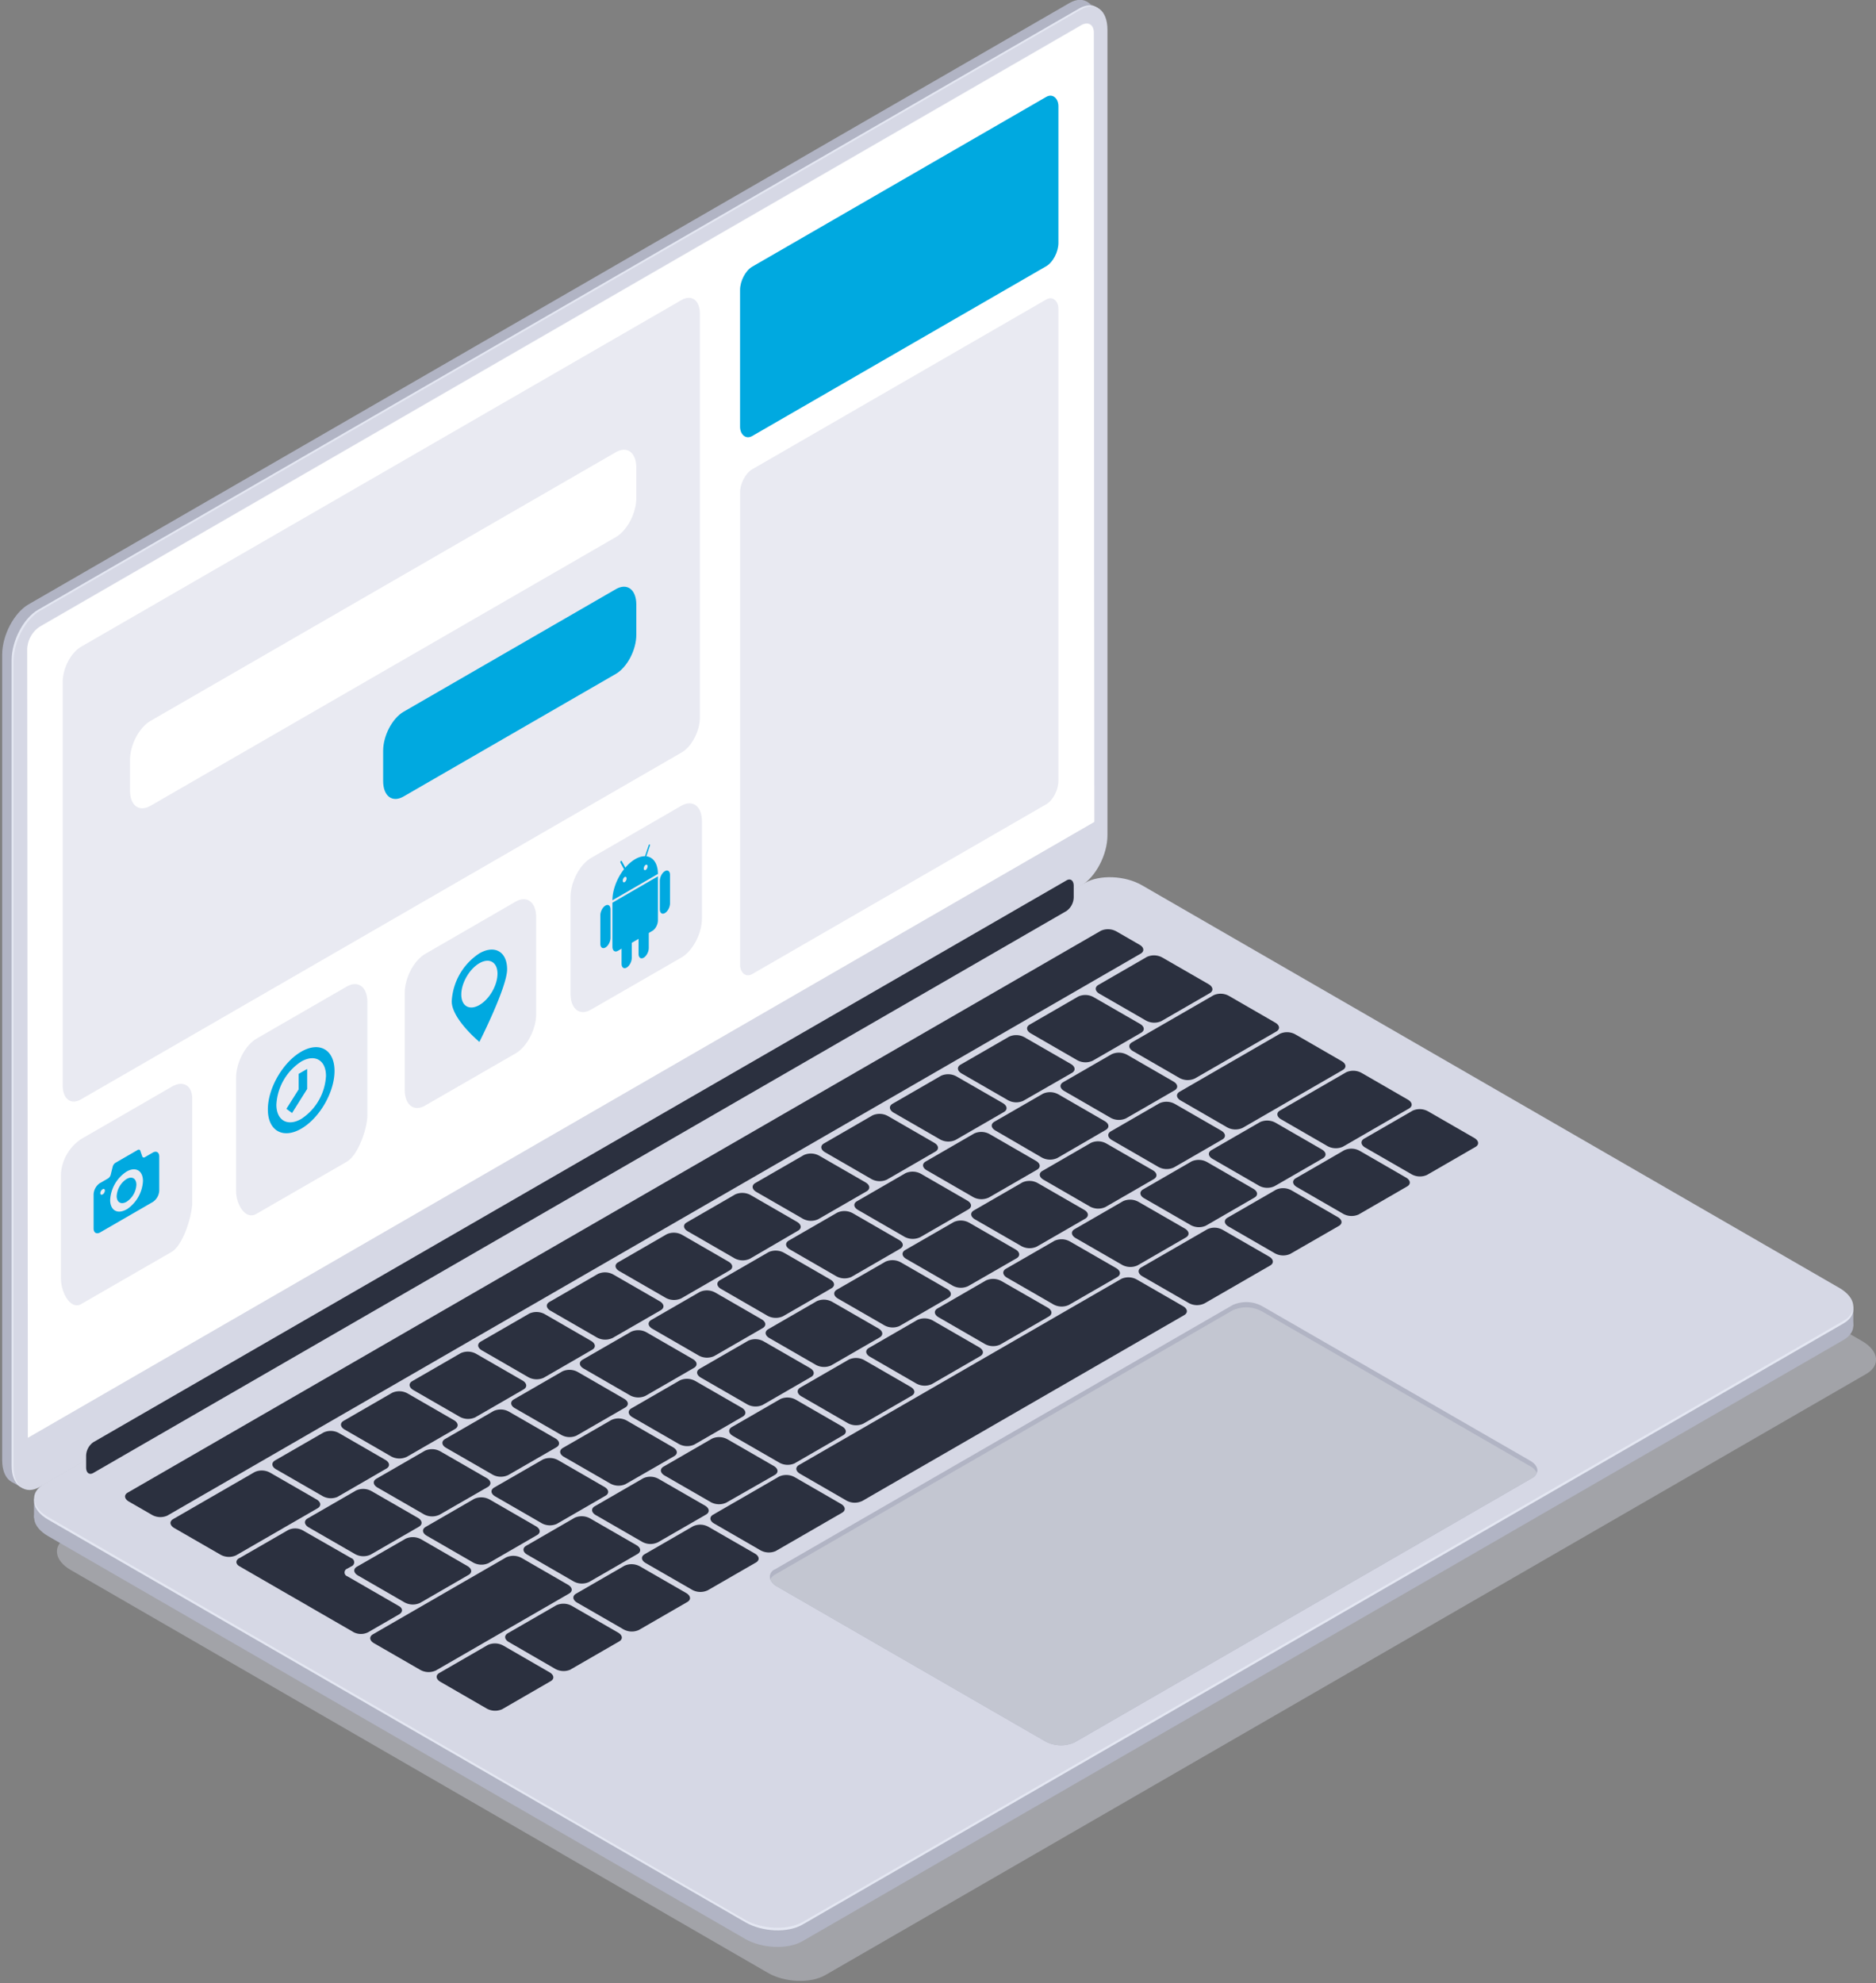 <svg xmlns="http://www.w3.org/2000/svg" xmlns:xlink="http://www.w3.org/1999/xlink" width="201.339" height="212.803" viewBox="0 0 53.271 56.304" xmlns:v="https://vecta.io/nano"><rect x="0" y="0" width="53.271" height="56.304" fill="#808080" stroke="none"/><g transform="matrix(-.143 0 0 .143 54.892 -4.243)"><g fill="#b1b4c4"><path d="M378.18 323.54L171.46 204.2c-2.9-1.67-5.25-6.16-5.25-10V34.25c0-3.86 2.35-5.64 5.25-4l206.72 119.4c2.9 1.67 5.25 6.16 5.25 10v159.9c0 3.9-2.35 5.68-5.25 4z"/><path d="M380.54 317.08l-1.3 8.1 2.3-1.32z"/><path d="M165.84 31.27l2.25-1.3 3.24 1.85-3.53.5c-.08-.02-1.96-1.05-1.96-1.05z" opacity=".4"/></g><path d="M376.3 324.64L169.56 205.3c-2.9-1.68-5.25-6.17-5.25-10V35.35c0-3.87 2.35-5.64 5.25-4L376.3 150.73c2.9 1.67 5.25 6.17 5.25 10v159.94c0 3.86-2.35 5.64-5.25 3.97z" fill="#e4e7f2"/><path d="M375.92 324.85L169.2 205.5c-2.9-1.67-5.25-6.16-5.25-10V35.56c0-3.87 2.35-5.65 5.25-4l206.72 119.38c2.9 1.67 5.25 6.16 5.25 10v159.94c0 3.86-2.35 5.64-5.25 3.97z" fill="#d6d8e5"/><g fill="#fff"><path d="M378.33 315.12L166.57 192.86l.1-156.66c0-1.6 1.13-2.26 2.52-1.46L375.92 154.1a5.55 5.55 0 0 1 2.52 4.35z"/><path d="M378.3 315L166.55 192.75l.1-156.67c0-1.6 1.13-2.25 2.52-1.45L375.9 154a5.56 5.56 0 0 1 2.52 4.36z" opacity=".5"/></g><path d="M220 421.802L13.28 302.442c-2.9-1.67-2.53-4.6.82-6.53l138.48-79.95c3.35-1.93 8.4-2.14 11.3-.47l206.72 119.35c2.9 1.68 2.54 4.6-.8 6.53l-138.48 80c-3.32 1.9-8.4 2.1-11.32.43z" opacity=".4" fill="#d6d8e5"/><g fill="#b1b4c4"><path d="M224.52 415.06L17.8 295.7c-2.9-1.67-2.54-4.6.8-6.53l138.5-80c3.34-1.93 8.4-2.14 11.3-.47l206.72 119.4c2.9 1.68 2.54 4.6-.8 6.53l-138.48 80c-3.35 1.9-8.42 2.1-11.32.43z"/><path d="M20.22 290.94L15.84 293v-3.9zM377.1 327.2l-3.24 1.1 2.15 3.16 1.1-.46z"/></g><path d="M224.52 411.77L17.8 292.42c-2.9-1.67-2.54-4.6.8-6.53l138.5-79.95c3.34-1.94 8.4-2.15 11.3-.47l206.72 119.35c2.9 1.67 2.54 4.6-.8 6.53L235.84 411.3c-3.35 1.94-8.42 2.15-11.32.47z" fill="#e4e7f2"/><path d="M224.52 411.27L17.8 291.9c-2.9-1.67-2.54-4.6.8-6.53l138.5-79.95c3.34-1.93 8.4-2.14 11.3-.47L375.13 324.3c2.9 1.68 2.54 4.6-.8 6.53l-138.48 80c-3.35 1.9-8.42 2.1-11.32.43z" fill="#d6d8e5"/><g fill="#2b303f"><path d="M153.26 232.4l-9.63-5.56c-.78-.45-.68-1.24.22-1.77l9.2-5.3a3.42 3.42 0 0 1 3.06-.13l9.63 5.56c.78.45.7 1.25-.22 1.77l-9.2 5.3a3.39 3.39 0 0 1-3.06.13z"/><use xlink:href="#B"/><path d="M180.67 248.22l-9.67-5.55c-.78-.46-.68-1.25.22-1.77l9.2-5.3a3.39 3.39 0 0 1 3.06-.12l9.63 5.55c.78.46.68 1.25-.22 1.77l-9.2 5.3a3.39 3.39 0 0 1-3.02.12z"/><use xlink:href="#C"/><use xlink:href="#D"/><path d="M221.4 271.73l-9.63-5.55c-.78-.46-.68-1.25.22-1.77l9.2-5.3a3.39 3.39 0 0 1 3.06-.12l9.63 5.55c.78.46.68 1.25-.22 1.77l-9.2 5.3a3.39 3.39 0 0 1-3.06.12zm13.6 7.87l-9.6-5.6c-.8-.45-.7-1.24.22-1.77l9.18-5.3a3.44 3.44 0 0 1 3.07-.13l9.62 5.56c.8.45.7 1.25-.22 1.77l-9.18 5.3a3.39 3.39 0 0 1-3.08.17zm13.64 7.87L239 281.9c-.8-.45-.7-1.25.22-1.77l9.18-5.3a3.39 3.39 0 0 1 3.06-.13l9.63 5.56c.8.45.7 1.24-.22 1.77l-9.2 5.3a3.42 3.42 0 0 1-3.04.13z"/><use xlink:href="#E"/><path d="M275.9 303.2l-9.62-5.56c-.8-.45-.7-1.24.22-1.77l9.18-5.3a3.41 3.41 0 0 1 3.07-.12l9.62 5.55c.8.46.7 1.25-.22 1.77l-9.18 5.3a3.41 3.41 0 0 1-3.07.13zm13.62 7.87l-9.63-5.56c-.78-.45-.68-1.24.22-1.77l9.2-5.3a3.42 3.42 0 0 1 3.06-.13l9.63 5.56c.78.45.68 1.24-.22 1.77l-9.2 5.3a3.42 3.42 0 0 1-3.06.13z"/><use xlink:href="#F"/><path d="M316.77 326.8l-9.62-5.56c-.8-.45-.7-1.24.22-1.76l9.18-5.3a3.39 3.39 0 0 1 3.06-.12l9.63 5.55c.78.46.7 1.25-.22 1.77l-9.2 5.3a3.36 3.36 0 0 1-3.06.13zM337 338.46l-16.2-9.35c-.78-.45-.7-1.24.22-1.77l9.2-5.3a3.42 3.42 0 0 1 3.06-.13l16.2 9.35c.78.45.68 1.24-.22 1.77l-9.2 5.3a3.42 3.42 0 0 1-3.06.13zM160.27 251.7l-9.63-5.55c-.8-.46-.7-1.25.22-1.77l9.18-5.3a3.41 3.41 0 0 1 3.07-.12l9.62 5.55c.8.46.7 1.25-.22 1.77l-9.18 5.3a3.39 3.39 0 0 1-3.06.12zm13.63 7.87l-9.6-5.57c-.8-.46-.7-1.25.22-1.77l9.18-5.3a3.41 3.41 0 0 1 3.07-.12l9.62 5.55c.8.46.7 1.25-.22 1.77l-9.16 5.33a3.41 3.41 0 0 1-3.09.12zm13.66 7.88l-9.62-5.55c-.8-.46-.7-1.25.22-1.77l9.18-5.3a3.38 3.38 0 0 1 3.07-.13l9.62 5.56c.8.45.7 1.24-.22 1.76l-9.18 5.3a3.41 3.41 0 0 1-3.07.12z"/><use xlink:href="#F" x="-101.94" y="-43.6"/><path d="M214.75 283.15l-9.62-5.56c-.8-.45-.7-1.24.22-1.76l9.18-5.3a3.41 3.41 0 0 1 3.07-.12l9.62 5.55c.8.46.7 1.25-.22 1.77l-9.18 5.3a3.38 3.38 0 0 1-3.07.13z"/><use xlink:href="#G"/><use xlink:href="#G" x="13.65" y="7.9"/><path d="M255.7 306.8l-9.62-5.55c-.8-.46-.7-1.25.22-1.77l9.18-5.3a3.39 3.39 0 0 1 3.06-.12l9.63 5.55c.8.46.7 1.25-.22 1.77l-9.18 5.3a3.41 3.41 0 0 1-3.07.12zm13.65 7.87l-9.62-5.55c-.8-.46-.7-1.25.22-1.77l9.18-5.3a3.39 3.39 0 0 1 3.06-.12l9.63 5.56c.78.45.7 1.24-.22 1.76l-9.2 5.3a3.39 3.39 0 0 1-3.06.12zm13.65 7.88l-9.63-5.55c-.78-.46-.68-1.25.22-1.77l9.2-5.3a3.39 3.39 0 0 1 3.06-.13l9.63 5.56c.78.45.7 1.24-.22 1.76l-9.2 5.3a3.39 3.39 0 0 1-3.06.12zm13.65 7.88l-9.65-5.55c-.78-.46-.68-1.25.22-1.77l9.2-5.3a3.39 3.39 0 0 1 3.06-.13l9.63 5.56c.78.45.68 1.24-.22 1.76l-9.2 5.3a3.39 3.39 0 0 1-3.04.12zm13.65 7.9l-9.63-5.56c-.78-.46-.68-1.25.22-1.77l9.2-5.3a3.39 3.39 0 0 1 3.06-.13l9.63 5.56c.78.45.68 1.24-.22 1.77l-9.2 5.3a3.42 3.42 0 0 1-3.06.13zM146.62 243.8l-16.2-9.34c-.8-.46-.7-1.25.22-1.77l9.18-5.3a3.38 3.38 0 0 1 3.07-.13l16.18 9.34c.8.46.7 1.25-.22 1.77l-9.18 5.3a3.39 3.39 0 0 1-3.06.12zM336.3 339l-9.62-5.55a3.17 3.17 0 0 0-2.86 0l-9.7 5.55a.87.87 0 0 0 0 1.65l.77.44a.8.8 0 0 1 0 1.52l-10.26 5.92c-.8.46-.8 1.2 0 1.65l6.13 3.54a3.17 3.17 0 0 0 2.86 0l11.6-6.7 1.43-.82 1.44-.83 8.27-4.78c.74-.45.75-1.18-.04-1.6zm-235.8-76.07l-9.63-5.56c-.78-.45-.68-1.24.22-1.77l9.2-5.3a3.42 3.42 0 0 1 3.06-.13l9.63 5.56c.78.46.68 1.25-.22 1.77l-9.2 5.3a3.39 3.39 0 0 1-3.06.13zm13.57 7.85l-9.62-5.56c-.8-.46-.7-1.25.22-1.77l9.18-5.3a3.41 3.41 0 0 1 3.07-.13l9.62 5.56c.8.45.7 1.24-.22 1.77l-9.18 5.3a3.44 3.44 0 0 1-3.07.13zm13.6 7.84l-9.66-5.56c-.8-.45-.7-1.24.22-1.77l9.18-5.3a3.42 3.42 0 0 1 3.06-.13l9.63 5.56c.8.45.7 1.25-.22 1.77l-9.18 5.3a3.41 3.41 0 0 1-3.03.13zm115.7 66.8l-9.63-5.55c-.78-.46-.68-1.25.22-1.77l9.2-5.3a3.36 3.36 0 0 1 3.06-.13l9.63 5.56c.78.45.7 1.24-.22 1.76l-9.2 5.3a3.39 3.39 0 0 1-3.06.12z"/><use xlink:href="#C" x="62.86" y="97.27"/><path d="M270.54 361.1l-9.62-5.55c-.8-.46-.7-1.25.22-1.77l9.18-5.3a3.41 3.41 0 0 1 3.07-.12l9.62 5.55c.8.46.7 1.25-.22 1.77l-9.2 5.32a3.41 3.41 0 0 1-3.07.11zm13.6 7.9l-9.62-5.56c-.8-.45-.7-1.24.22-1.77l9.18-5.3a3.42 3.42 0 0 1 3.06-.13l9.63 5.56c.8.45.7 1.24-.22 1.77l-9.18 5.3a3.44 3.44 0 0 1-3.07.13zm-139.38-80.52l-13.13-7.57c-.78-.46-.68-1.25.22-1.77l9.2-5.3a3.36 3.36 0 0 1 3.06-.13l13.13 7.58c.78.45.68 1.24-.22 1.76l-9.2 5.3a3.39 3.39 0 0 1-3.06.12zm85.03 49.1L216.66 330c-.8-.45-.7-1.24.22-1.77l9.18-5.3a3.44 3.44 0 0 1 3.07-.13l13.12 7.58c.8.45.7 1.25-.22 1.77l-9.18 5.3a3.41 3.41 0 0 1-3.07.13zm-17.08-9.88l-64-36.94c-.78-.45-.7-1.24.22-1.77l9.2-5.3a3.42 3.42 0 0 1 3.06-.13l64 36.95c.8.45.7 1.24-.22 1.76l-9.18 5.3a3.39 3.39 0 0 1-3.07.12zm-61.93-66.24l-9.63-5.56c-.78-.45-.7-1.24.22-1.77l9.2-5.3a3.42 3.42 0 0 1 3.06-.13l9.62 5.56c.8.45.7 1.25-.22 1.77l-9.18 5.3a3.39 3.39 0 0 1-3.06.13z"/><use xlink:href="#B" x="-2.52" y="29.05"/><path d="M178 277.17l-9.63-5.55c-.78-.46-.7-1.25.22-1.77l9.2-5.3a3.39 3.39 0 0 1 3.06-.13l9.63 5.56c.78.45.68 1.24-.22 1.77l-9.2 5.3a3.39 3.39 0 0 1-3.06.12zm13.6 7.83l-9.6-5.52c-.78-.46-.68-1.25.22-1.77l9.2-5.3a3.39 3.39 0 0 1 3.06-.12l9.63 5.55c.78.46.68 1.25-.22 1.77l-9.2 5.3a3.39 3.39 0 0 1-3.09.09zm13.6 7.9l-9.63-5.56c-.78-.45-.68-1.24.22-1.76l9.2-5.3a3.39 3.39 0 0 1 3.06-.12l9.63 5.55c.78.46.68 1.25-.22 1.77l-9.2 5.3a3.39 3.39 0 0 1-3.06.13z"/><use xlink:href="#C" x="24.68" y="44.75"/><use xlink:href="#H"/><path d="M246 316.47l-9.63-5.56c-.78-.46-.68-1.25.22-1.77l9.2-5.3a3.39 3.39 0 0 1 3.06-.13l9.63 5.56c.78.45.7 1.24-.22 1.77l-9.2 5.3a3.42 3.42 0 0 1-3.06.13zm13.65 7.85l-9.65-5.55c-.8-.46-.7-1.25.22-1.77l9.18-5.3a3.39 3.39 0 0 1 3.06-.12l9.63 5.55c.78.46.7 1.25-.22 1.77l-9.2 5.3a3.39 3.39 0 0 1-3.03.12zm13.6 7.86l-9.62-5.56c-.8-.45-.7-1.24.22-1.76l9.18-5.3a3.39 3.39 0 0 1 3.06-.12l9.63 5.55c.8.46.7 1.25-.22 1.77l-9.18 5.3a3.38 3.38 0 0 1-3.07.13zm13.6 7.82l-9.62-5.56c-.8-.45-.7-1.24.22-1.77l9.18-5.3a3.44 3.44 0 0 1 3.07-.13l9.62 5.56c.8.45.7 1.25-.22 1.77l-9.18 5.3a3.41 3.41 0 0 1-3.07.13zm13.6 7.9l-9.62-5.56c-.8-.45-.7-1.24.22-1.77l9.18-5.3a3.44 3.44 0 0 1 3.07-.13l9.67 5.56c.8.45.7 1.24-.22 1.77l-9.18 5.3a3.44 3.44 0 0 1-3.12.13zm-163.32-94.3l-19.9-11.5c-.8-.46-.7-1.25.22-1.77l9.18-5.3a3.41 3.41 0 0 1 3.07-.13l19.9 11.5c.8.46.7 1.25-.22 1.77l-9.18 5.3a3.39 3.39 0 0 1-3.06.13z"/><use xlink:href="#G" x="-97.6" y="-25.82"/><path d="M144.4 273l-9.62-5.56c-.8-.45-.7-1.24.22-1.77l9.18-5.3a3.42 3.42 0 0 1 3.06-.13l9.63 5.56c.78.45.7 1.25-.22 1.77l-9.2 5.3a3.39 3.39 0 0 1-3.06.13z"/><use xlink:href="#H" x="-74.43" y="-27.7"/><path d="M171.63 288.75L162 283.2c-.78-.46-.68-1.25.22-1.77l9.2-5.3a3.39 3.39 0 0 1 3.06-.12l9.63 5.55c.78.46.68 1.25-.22 1.77l-9.2 5.3a3.39 3.39 0 0 1-3.06.12zm13.6 7.85l-9.63-5.56c-.78-.45-.7-1.24.22-1.77L185 284a3.42 3.42 0 0 1 3.06-.13l9.62 5.56c.8.45.7 1.25-.22 1.77l-9.18 5.3a3.39 3.39 0 0 1-3.04.11z"/><use xlink:href="#D" x="-8.92" y="40.6"/><use xlink:href="#G" x="-15.95" y="21.32"/><path d="M226.06 320.18l-9.62-5.56c-.8-.45-.7-1.24.22-1.77l9.18-5.3a3.42 3.42 0 0 1 3.06-.13l9.63 5.56c.78.46.7 1.25-.22 1.77l-9.2 5.3a3.39 3.39 0 0 1-3.06.13zm13.6 7.82l-9.67-5.52c-.78-.45-.68-1.25.22-1.77l9.2-5.3a3.39 3.39 0 0 1 3.06-.13l9.63 5.56c.78.45.68 1.24-.22 1.77l-9.2 5.3a3.42 3.42 0 0 1-3.02.09z"/><use xlink:href="#E" x="-8.99" y="40.57"/><path d="M266.9 343.75l-9.63-5.56c-.78-.45-.7-1.24.22-1.77l9.2-5.3a3.42 3.42 0 0 1 3.06-.13l9.62 5.56c.8.46.7 1.25-.22 1.77l-9.18 5.3a3.39 3.39 0 0 1-3.06.13zm30.44 17.58l-26.47-15.28c-.8-.45-.7-1.24.22-1.77l9.18-5.3a3.44 3.44 0 0 1 3.07-.13l26.47 15.28c.78.46.68 1.25-.22 1.77l-9.2 5.3a3.39 3.39 0 0 1-3.06.12zm-180.14-104l-13.12-7.58c-.8-.45-.7-1.25.22-1.77l9.18-5.3a3.41 3.41 0 0 1 3.07-.13l13.12 7.58c.8.45.7 1.24-.22 1.77l-9.18 5.3a3.44 3.44 0 0 1-3.07.13zm233.43 73.23L157.36 219c-.78-.45-.7-1.25.22-1.77l4.6-2.65a3.44 3.44 0 0 1 3.07-.13L358.5 326c.78.45.68 1.24-.22 1.77l-4.6 2.65a3.39 3.39 0 0 1-3.06.14z"/></g><path d="M230.9 343.25a2.91 2.91 0 0 1-1.33 1.39l-53.2 30.7a6.54 6.54 0 0 1-5.89.25L79.6 323.1a2 2 0 0 1-.92-1c-.33-.8.13-1.74 1.34-2.44L133.2 289a6.57 6.57 0 0 1 5.89-.24l90.9 52.48a1.58 1.58 0 0 1 .9 2.01z" fill="#b1b4c4"/><path d="M230.9 343.25a2.91 2.91 0 0 1-1.33 1.39l-53.2 30.7a6.54 6.54 0 0 1-5.89.25L79.6 323.1a2 2 0 0 1-.92-1 2.92 2.92 0 0 1 1.32-1.34l53.2-30.7a6.54 6.54 0 0 1 5.89-.25L230 342.3a2.05 2.05 0 0 1 .9.95z" fill="#c3c6d1"/><path d="M365.34 322.1L172.07 210.52a3.43 3.43 0 0 1-1.42-2.72v-2.27c0-1.05.64-1.53 1.42-1.08L365.34 316a3.39 3.39 0 0 1 1.42 2.72V321c0 1.07-.63 1.55-1.42 1.1z" fill="#2b303f"/><path d="M299.423 249.144l-17.956-10.346c-2.246-1.298-4.073-4.788-4.073-7.773V211.77c0-3 1.827-4.376 4.073-3.1l17.956 10.377c2.254 1.298 4.073 4.788 4.073 7.773v19.254c-.03 3-1.85 4.376-4.073 3.078zm33.487 21.492L314.984 260.3c-2.246-1.298-4.073-6.607-4.073-9.203v-22.48c0-3 1.827-4.376 4.073-3.1l17.925 10.346c2.254 1.298 4.073 4.788 4.073 7.773v22.48c0 2.643-1.82 5.838-4.073 4.54z" fill="#e9eaf2"/><path d="M324.048 253.753c-3.646-2.107-6.615-7.252-6.615-11.465s2.97-5.93 6.615-3.824 6.623 7.252 6.623 11.465-2.97 5.93-6.623 3.824zm0-13.33c-2.713-1.555-4.92-.288-4.92 2.845a10.882 10.882 0 0 0 4.92 8.55c2.72 1.555 4.928.295 4.928-2.837a10.882 10.882 0 0 0-4.928-8.558zm-1.182 1.467l1.695.98v3.086l2.425 3.848-1.12.832-3-4.773z" fill="#00a9e0"/><path d="M367.7 288.546L349.765 278.2c-2.246-1.306-4.073-7.15-4.073-9.755v-20.692c0-2.596 1.827-3.653 4.073-2.332l17.925 10.354a8.986 8.986 0 0 1 4.073 7.05v20.7c0 2.573-1.82 6.32-4.073 5.02z" fill="#e9eaf2"/><path d="M358.728 263.742c-1.08-.622-1.95-.117-1.95 1.135a4.306 4.306 0 0 0 1.951 3.381c1.08.622 1.96.117 1.96-1.127a4.345 4.345 0 0 0-1.959-3.389zm5.216.777l-1.555-.902a1.275 1.275 0 0 1-.513-.723l-.404-1.64a1.321 1.321 0 0 0-.521-.723l-4.43-2.557c-.218-.124-.443-.07-.513.132l-.404 1.166a.334.334 0 0 1-.513.132l-1.555-.902c-.715-.42-1.298-.077-1.298.777v6.778a2.884 2.884 0 0 0 1.298 2.254l10.43 6.024c.715.412 1.306.077 1.306-.777v-6.8a2.899 2.899 0 0 0-1.329-2.262zm-5.216 5.27a7.221 7.221 0 0 1-3.257-5.643c0-2.083 1.46-2.923 3.257-1.88a7.182 7.182 0 0 1 3.257 5.643c0 2.052-1.454 2.9-3.257 1.858zm4.757-2.977a.995.995 0 0 1-.451-.777c0-.295.202-.412.45-.264a.995.995 0 0 1 .459.777c0 .272-.202.4-.46.24zM294.16 228.46c0 3.506-5.496 8.06-5.496 8.06s-5.503-10.882-5.503-14.4 2.464-4.928 5.503-3.18a12.165 12.165 0 0 1 5.496 9.53z" fill="#00a9e0"/><g fill="#e9eaf2"><ellipse transform="rotate(330)" ry="5.084" rx="2.938" cy="339.229" cx="137.468"/><path d="M367.776 247.926L248.52 179.068c-2.016-1.153-3.64-4.27-3.64-6.945v-80.15c0-2.674 1.623-3.904 3.64-2.742l119.257 68.85c2.007 1.162 3.63 4.27 3.63 6.953v80.142c0 2.682-1.623 3.912-3.63 2.75z"/></g><path d="M353.997 189.66l-92.435-53.363c-2.238-1.298-4.058-4.766-4.058-7.748v-6.04c0-3 1.82-4.357 4.058-3.067l92.435 53.363c2.238 1.3 4.05 4.758 4.05 7.748v6.04c0 3-1.81 4.356-4.05 3.067z" fill="#fff"/><path d="M303.727 187.8l-42.164-24.345c-2.238-1.3-4.058-4.758-4.058-7.748v-6.005c0-3 1.82-4.356 4.058-3.067l42.164 24.345c2.238 1.3 4.05 4.758 4.05 7.748v5.997c0 3-1.81 4.365-4.05 3.075z" fill="#00a9e0"/><path d="M266.497 230.108l-17.956-10.346c-2.246-1.298-4.073-4.788-4.073-7.773v-19.254c0-3 1.827-4.376 4.073-3.11l17.956 10.377c2.254 1.298 4.073 4.788 4.073 7.773v19.254c-.03 3-1.85 4.376-4.073 3.078z" fill="#e9eaf2"/><g fill="#00a9e0"><g transform="matrix(-.057 -.033 0 .076 265.007 202.621)"><path d="M24.026 100.362a17.66 17.66 0 0 0-17.767 17.767v74.008a17.66 17.66 0 0 0 17.767 17.767 17.66 17.66 0 0 0 17.767-17.767V118.13a17.66 17.66 0 0 0-17.767-17.767zm207.223 0a17.66 17.66 0 0 0-17.767 17.767v74.008a17.767 17.767 0 1 0 35.535 0V118.13a17.66 17.66 0 0 0-17.767-17.767zM98.034 184.818a17.66 17.66 0 0 0-17.767 17.767v74.008a17.66 17.66 0 0 0 17.767 17.767 17.66 17.66 0 0 0 17.767-17.767v-74.008a17.66 17.66 0 0 0-17.767-17.767zm59.207 0a17.66 17.66 0 0 0-17.767 17.767v74.008a17.66 17.66 0 0 0 17.767 17.767 17.66 17.66 0 0 0 17.767-17.767v-74.008a17.66 17.66 0 0 0-17.767-17.767z"/><path d="M178.035 7.45c-.392-.17-.8-.347-1.21-.328-.9-.01-1.755.44-2.236 1.306l-12.67 22.856c-10.374-4.615-22.002-7.183-34.28-7.183s-23.906 2.58-34.28 7.18L80.69 8.44c-.474-.867-1.34-1.316-2.236-1.3-.425 0-.833.093-1.21.3-1.258.705-1.662 2.17-.964 3.436l12.51 22.606C64.714 46.02 48.45 69.83 48.418 97.16l158.44-.001c0-27.313-16.296-51.154-40.375-63.683l12.51-22.614c.703-1.27.3-2.704-.964-3.4zm-11.268 48c2.37 1.026 4.054 3.375 4.054 6.088 0 3.617-2.99 6.618-6.607 6.618s-6.607-3.008-6.607-6.62c0-3.618 2.99-6.618 6.607-6.618.9-.003 1.763.2 2.553.53zm40.09 47.952l-158.44-.001v114.855c0 10.613 8.54 19.16 19.15 19.16l120.138-.02a19.1 19.1 0 0 0 19.151-19.141zM93.614 55.446c2.368 1.025 4.053 3.374 4.053 6.087 0 3.617-2.99 6.618-6.607 6.618s-6.607-3.008-6.607-6.62c0-3.618 2.99-6.62 6.607-6.62.9-.003 1.765.2 2.554.53z"/></g><rect width="73" height="33.617" x="-273.562" y="-52.769" rx="2.797" ry="3.23" transform="matrix(-.866 -.5 0 1 0 0)"/></g><rect ry="3.23" rx="2.797" transform="matrix(-.866 -.5 0 1 0 0)" y="-12.548" x="-273.562" height="100.212" width="73" fill="#e9eaf2"/></g><defs ><path id="B" d="M166.9 240.27l-9.63-5.56c-.78-.45-.7-1.25.22-1.77l9.2-5.3a3.39 3.39 0 0 1 3.06-.13l9.62 5.56c.8.45.7 1.24-.22 1.77l-9.18 5.3a3.42 3.42 0 0 1-3.06.13z"/><path id="C" d="M194.14 256l-9.63-5.56c-.78-.45-.68-1.24.22-1.77l9.2-5.3a3.42 3.42 0 0 1 3.06-.13l9.63 5.56c.78.45.68 1.25-.22 1.77l-9.2 5.3a3.39 3.39 0 0 1-3.06.13z"/><path id="D" d="M207.76 263.87l-9.62-5.56c-.8-.45-.7-1.25.22-1.77l9.18-5.3a3.41 3.41 0 0 1 3.07-.13l9.62 5.56c.8.45.7 1.24-.22 1.77l-9.18 5.3a3.44 3.44 0 0 1-3.07.13z"/><path id="E" d="M262.27 295.33l-9.63-5.55c-.78-.46-.68-1.25.22-1.77l9.2-5.3a3.36 3.36 0 0 1 3.06-.13l9.63 5.56c.78.45.68 1.24-.22 1.76l-9.2 5.3a3.39 3.39 0 0 1-3.06.12z"/><path id="F" d="M303.14 318.93l-9.62-5.55c-.8-.46-.7-1.25.22-1.77l9.18-5.3a3.41 3.41 0 0 1 3.07-.13l9.62 5.56c.8.45.7 1.24-.22 1.76l-9.18 5.3a3.41 3.41 0 0 1-3.07.12z"/><path id="G" d="M228.4 291l-9.62-5.55c-.8-.46-.7-1.25.22-1.77l9.18-5.3a3.41 3.41 0 0 1 3.07-.12l9.62 5.55c.8.46.7 1.25-.22 1.77l-9.18 5.3a3.41 3.41 0 0 1-3.07.12z"/><path id="H" d="M232.43 308.6l-9.63-5.56c-.78-.45-.68-1.25.22-1.77l9.2-5.3a3.39 3.39 0 0 1 3.06-.13l9.63 5.56c.78.45.68 1.24-.22 1.77l-9.2 5.3a3.42 3.42 0 0 1-3.06.13z"/></defs></svg>